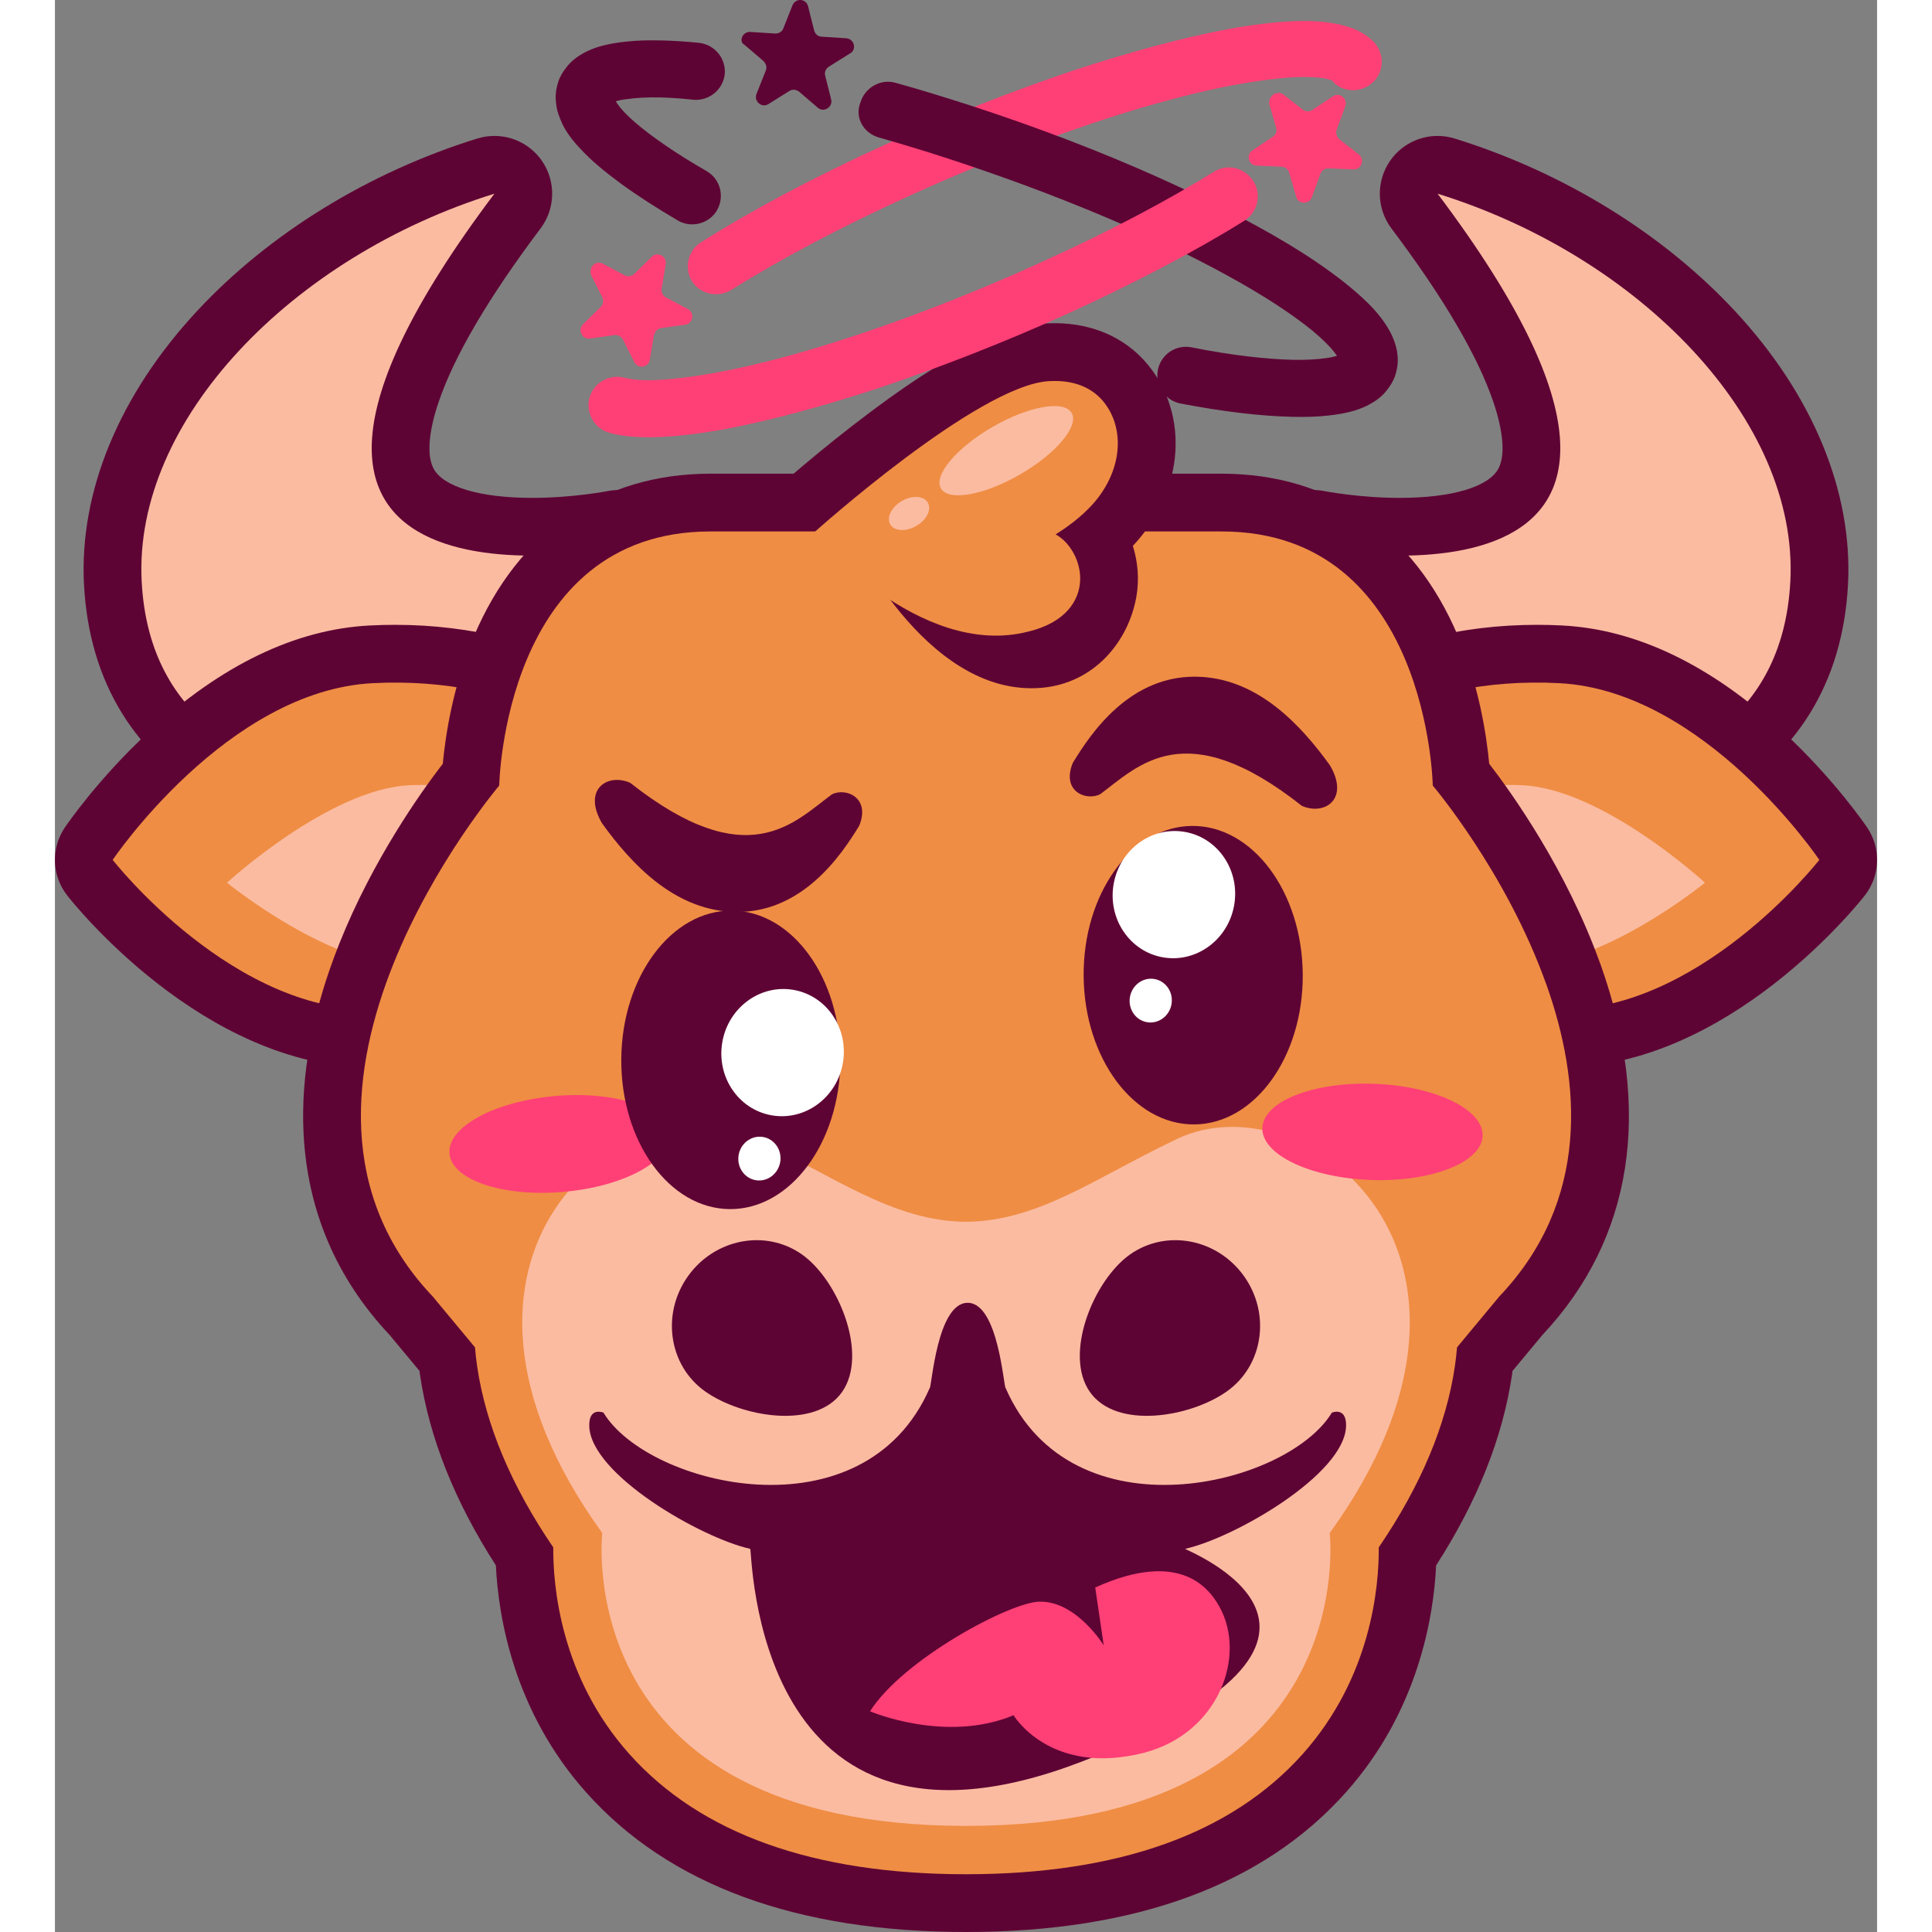 <svg id="Layer_1" enable-background="new 0 0 473.188 501.715" height="512" viewBox="0 0 473.188 501.715" width="512" xmlns="http://www.w3.org/2000/svg"><rect x="0" y="0" width="473.188" height="501.715" fill="#808080" stroke="none"/><g><path d="m436.3 80.792c-18.721-20.146-44.574-36.063-72.797-44.818-1.466-.455-2.964-.674-4.443-.674-4.792 0-9.407 2.302-12.269 6.369-3.745 5.323-3.631 12.454.284 17.654 13.553 18.001 22.476 33.217 26.521 45.226 2.552 7.574 3.028 13.606 1.342 16.987-2.423 4.857-12.031 7.757-25.7 7.757-10.468 0-19.402-1.727-19.489-1.744-.979-.196-1.964-.291-2.94-.291-4.49 0-8.808 2.02-11.688 5.599-13.194 16.404-14.312 31.575-12.925 41.413 3.307 23.46 22.758 37.763 24.965 39.316 1.634 1.149 3.479 1.961 5.431 2.388.768.168 19.068 4.113 41.554 4.113 22.79 0 41.835-3.993 56.605-11.868 21.491-11.458 33.556-30.98 34.89-56.454 1.258-24.053-9.161-49.258-29.341-70.973z" fill="#5e0434"/><path d="m146.38 127.257c-.977 0-1.96.095-2.94.291-.064.013-9.006 1.744-19.489 1.744-13.67 0-23.277-2.9-25.701-7.757-1.687-3.381-1.21-9.414 1.341-16.987 4.045-12.008 12.969-27.225 26.521-45.226 3.915-5.2 4.03-12.331.284-17.654-2.861-4.067-7.478-6.369-12.269-6.369-1.48 0-2.976.219-4.443.674-28.223 8.756-54.076 24.672-72.797 44.818-20.179 21.715-30.599 46.92-29.339 70.972 1.333 25.474 13.398 44.995 34.889 56.454 14.77 7.875 33.815 11.868 56.605 11.868 22.485 0 40.786-3.945 41.554-4.113 1.951-.427 3.797-1.239 5.43-2.388 2.208-1.554 21.659-15.856 24.965-39.316 1.387-9.837.27-25.008-12.925-41.413-2.878-3.578-7.196-5.598-11.686-5.598z" fill="#5e0434"/><path d="m326.809 142.257s119.459 23.879 32.25-91.957c52.344 16.238 93.797 58.742 91.602 100.679-3.906 74.595-114.865 50.34-114.865 50.34s-36.07-25.391-8.987-59.062z" fill="#fbbba1"/><path d="m146.379 142.257s-119.459 23.879-32.25-91.957c-52.344 16.238-93.797 58.742-91.602 100.679 3.906 74.595 114.865 50.34 114.865 50.34s36.07-25.391 8.987-59.062z" fill="#fbbba1"/><path d="m470.624 214.907c-.343-.507-8.538-12.574-21.815-24.846-18.772-17.35-38.089-26.648-57.414-27.635-2.173-.112-4.374-.168-6.537-.168-19.818 0-38.554 4.739-52.756 13.345-16.48 9.987-25.783 24.29-26.194 40.274-.425 16.602 8.775 32.152 25.906 43.787 14.998 10.187 34.844 16.39 55.881 17.467 1.123.058 2.265.087 3.395.087 43.567 0 77.504-42.874 78.927-44.699 3.992-5.12 4.238-12.229.607-17.612z" fill="#5e0434"/><path d="m141.085 175.604c-14.203-8.606-32.938-13.346-52.755-13.346-2.164 0-4.365.057-6.542.168-19.32.987-38.637 10.285-57.409 27.635-13.277 12.272-21.473 24.339-21.815 24.846-3.631 5.384-3.386 12.492.608 17.612 1.423 1.825 35.363 44.699 78.927 44.699 1.129 0 2.271-.029 3.394-.087 21.038-1.077 40.884-7.28 55.882-17.467 17.131-11.635 26.331-27.185 25.906-43.786-.412-15.985-9.714-30.287-26.196-40.274z" fill="#5e0434"/><path d="m390.629 177.407c37.916 1.937 67.559 45.888 67.559 45.888s-31.813 40.794-69.727 38.856c-37.909-1.94-68.158-22.483-67.559-45.888.602-23.408 31.827-40.805 69.727-38.856z" fill="#ef8d44"/><path d="m381.245 203.924c20.906 1.068 47.252 25.303 47.252 25.303s-27.542 22.494-48.448 21.426c-20.903-1.07-37.582-12.397-37.252-25.303.332-12.908 17.549-22.501 38.448-21.426z" fill="#fbbba1"/><path d="m82.558 177.407c-37.916 1.937-67.558 45.887-67.558 45.887s31.813 40.794 69.727 38.856c37.909-1.94 68.158-22.483 67.559-45.888-.603-23.407-31.827-40.804-69.728-38.855z" fill="#ef8d44"/><path d="m91.943 203.924c-20.907 1.068-47.252 25.303-47.252 25.303s27.542 22.494 48.448 21.426c20.903-1.07 37.583-12.397 37.252-25.303-.332-12.908-17.549-22.501-38.448-21.426z" fill="#fbbba1"/><path d="m401.381 250.463c-.072-.203-.148-.404-.229-.603-8.631-23.89-22.447-43.415-28.689-51.536-.659-7.083-2.573-20.096-8.114-33.17-11.517-27.175-33.31-42.142-61.362-42.142h-132.784c-28.053 0-49.846 14.967-61.363 42.142-5.54 13.072-7.454 26.084-8.113 33.168-5.809 7.553-18.172 24.965-26.809 46.556-6.972 17.43-10.117 34.067-9.348 49.448 1.001 20.023 8.512 37.627 22.328 52.333l7.765 9.344c.043.321.089.641.135.959 2.39 16.305 9.016 32.953 19.711 49.543.629 13.207 4.571 37.788 23.423 58.933 21.463 24.072 54.659 36.278 98.663 36.278s77.199-12.206 98.662-36.278c18.853-21.144 22.794-45.726 23.423-58.933 10.694-16.59 17.32-33.238 19.71-49.543.046-.317.091-.637.135-.957l7.767-9.346c23.423-24.934 28.641-58.183 15.089-96.196z" fill="#5e0434"/><path d="m387.252 255.5-.007.017c-10.345-29.031-29.438-51.515-29.438-51.515s-1.112-65.991-54.822-65.991h-132.782c-53.71 0-54.822 65.991-54.822 65.991s-67.679 79.622-17.251 132.703l10.954 13.181c.136 1.626.315 3.259.556 4.899 2.24 15.287 8.885 31.095 19.768 47.043-.066 10.229 1.957 33.702 19.721 53.626 18.496 20.743 47.924 31.261 87.467 31.261s68.971-10.518 87.467-31.261c17.765-19.924 19.787-43.396 19.721-53.626 10.882-15.948 17.525-31.754 19.766-47.042.24-1.642.426-3.276.559-4.902l10.953-13.179c23.635-24.883 21.32-55.595 12.19-81.205z" fill="#ef8d44"/><path d="m291.468 295.731c-21.124 10.023-35.982 21.399-54.874 21.555-18.892-.155-33.75-11.531-54.875-21.555-33.12-15.716-91.803 30.017-39.585 102.375 0 0-8.743 76.053 94.459 76.053s94.459-76.053 94.459-76.053c52.219-72.359-6.464-118.091-39.584-102.375z" fill="#fbbba1"/><g fill="#5e0434"><path d="m335.294 370.307c.119-5.068-3.692-3.461-3.692-3.461-11.573 19.126-67.58 32.824-84.703-6.364-.521.009-1.864-22.159-9.871-22.159-8.008 0-9.35 22.168-9.872 22.159-17.123 39.188-73.129 25.49-84.702 6.364 0 0-3.812-1.607-3.692 3.461.296 12.577 29.058 29.092 41.793 31.905.578.13.327 88.133 85.872 55.341 85.544-32.792 26.497-55.211 27.075-55.341 12.734-2.813 41.496-19.328 41.792-31.905z"/><path d="m308.844 331.481c6.939 9.823 4.912 23.194-4.528 29.863-9.439 6.67-28.588 9.982-35.527.158-6.941-9.823.955-29.063 10.395-35.73 9.441-6.67 22.72-4.115 29.66 5.709z"/><path d="m164.344 331.481c-6.94 9.823-4.913 23.194 4.528 29.863 9.439 6.67 28.587 9.982 35.527.158 6.941-9.823-.955-29.063-10.395-35.73-9.441-6.67-22.72-4.115-29.66 5.709z"/></g><path d="m342.604 281.449c15.797.571 28.396 6.627 28.146 13.522s-13.254 12.021-29.05 11.451c-15.794-.572-28.396-6.626-28.146-13.522.25-6.898 13.259-12.025 29.05-11.451z" fill="#ff4076"/><path d="m159.471 294.577c.602 6.875-11.676 13.563-27.421 14.938-15.745 1.374-28.994-3.086-29.596-9.957-.599-6.872 11.678-13.56 27.421-14.937 15.746-1.376 28.995 3.081 29.596 9.956z" fill="#ff4076"/><path d="m285.06 96.308c-5.736-7.987-14.763-12.378-25.427-12.378h-.001c-.82 0-1.661.026-2.498.078-6.873.424-19.057 3.272-45.425 23.026-13.295 9.96-24.101 19.646-24.554 20.053-3.069 2.758-4.964 10.636-4.964 10.636l23.701-.131s19.663 43.604 50.292 41.025c13.771-1.16 22.655-12.101 24.665-23.742.759-4.385.388-8.907-.923-13.122 12.605-13.391 14.714-32.067 5.134-45.445z" fill="#5e0434"/><path d="m197.18 138.245s42.435-38.127 60.875-39.265c8.281-.509 12.619 3.013 14.81 6.062 5.354 7.477 3.761 18.352-3.877 26.448-2.739 2.897-5.988 5.324-9.121 7.28l.706.431c3.385 2.195 6.46 7.542 5.493 13.124-.572 3.32-3.082 9.257-13.458 11.726-28.137 7.108-55.854-25.473-55.428-25.806z" fill="#ef8d44"/><path d="m264.036 107.236c1.969 3.41-4.036 10.562-13.413 15.976-9.376 5.414-18.573 7.038-20.542 3.628-1.968-3.41 4.037-10.562 13.413-15.976 9.377-5.413 18.575-7.038 20.542-3.628z" fill="#fbbba1"/><path d="m226.691 130.527c1.033 1.79-.316 4.503-3.015 6.061s-5.723 1.37-6.756-.42.316-4.503 3.014-6.061c2.699-1.557 5.723-1.37 6.757.42z" fill="#fbbba1"/><path d="m175.631 75.285c12.507-7.829 28.438-16.362 46.59-24.581 21.333-9.715 42.492-17.6 60.706-22.934 9.107-2.667 17.544-4.694 24.782-5.964 7.239-1.269 13.415-1.909 17.737-1.806 2.097.05 3.796.221 4.969.511.521.144 1.042.287 1.301.424.131.003.259.137.259.137l.677-.901-.808.898.128.134.677-.901-.808.898c2.813 2.95 7.531 2.932 10.482.119 2.95-2.813 2.932-7.532.118-10.483-.384-.402-.898-.808-1.413-1.213-2.187-1.756-4.656-2.601-7.133-3.184s-5.221-.911-7.972-.976c-5.895-.141-12.859.611-20.757 1.996-11.849 2.208-25.83 5.938-41.022 10.951-15.195 5.144-31.467 11.44-48.028 18.911-18.682 8.468-35.144 17.251-48.317 25.588-3.459 2.146-4.485 6.708-2.339 10.167 2.149 3.329 6.712 4.354 10.171 2.209z" fill="#ff4076"/><path d="m347.976 97.736c.424-1.301.717-2.604.748-3.914.021-.917-.087-1.837-.199-2.626-.35-1.844-.967-3.431-1.719-4.891-1.507-2.788-3.415-5.193-5.848-7.61-4.227-4.164-9.763-8.359-16.475-12.712-10.198-6.534-23.146-13.265-37.929-19.908-14.784-6.643-31.539-13.071-48.967-18.729-6.635-2.124-13.01-4.111-19.26-5.832-3.905-1.142-8.025 1.25-9.167 5.155-1.534 3.896.861 7.885 4.766 9.026 5.988 1.715 12.235 3.568 18.607 5.686 27.702 9.048 53.265 19.879 71.894 30.153 9.316 5.071 16.93 10.102 22.072 14.288 2.57 2.158 4.492 4.039 5.637 5.508.334.421.595.766.807 1.058-.807.25-1.806.504-2.813.598-2.236.34-5.255.53-8.661.45-6.942-.166-15.962-1.167-26.398-3.25-4.045-.751-7.909 1.909-8.661 5.954-.751 4.045 1.909 7.91 5.954 8.661 10.96 2.096 20.632 3.243 28.753 3.437 3.406.082 6.422.022 9.313-.302 2.103-.212 4.207-.556 6.054-1.036 1.45-.359 2.772-.852 4.099-1.475 1.989-1.001 3.985-2.265 5.477-4.326.811-1.03 1.495-2.193 1.916-3.363z" fill="#5e0434"/><path d="m169.287 44.464c-7.888-4.513-14.335-8.991-18.573-12.631-2.184-1.887-3.718-3.497-4.604-4.828-.194-.255-.343-.481-.477-.689.726-.227 1.677-.454 2.866-.564 2.236-.34 5.255-.53 8.661-.449 2.62.062 5.499.262 8.636.599 4.055.358 7.664-2.57 8.153-6.622.359-4.055-2.57-7.663-6.622-8.152-3.399-.343-6.671-.552-9.684-.624-3.406-.081-6.422-.022-9.313.303-2.102.212-4.208.555-6.054 1.036-1.45.359-2.772.851-4.098 1.475-1.99 1.001-3.986 2.264-5.477 4.326-.811 1.029-1.494 2.192-1.915 3.362-.424 1.301-.717 2.604-.749 3.915-.022.917.087 1.837.199 2.626.225 1.578.846 3.035 1.466 4.491 1.123 2.386 2.776 4.522 4.694 6.534 2.81 3.082 6.409 6.05 10.661 9.167 4.251 3.116 9.157 6.247 14.715 9.525 3.49 2.049 8.106.848 10.155-2.642 2.054-3.624.85-8.109-2.64-10.158z" fill="#5e0434"/><path d="m319.047 24.567 5.019 3.92c.773.542 1.821.567 2.488.059l5.327-3.543c1.731-1.139 3.917.617 3.216 2.567l-2.242 6.106c-.284.911-.044 1.834.727 2.508l5.019 3.92c1.671 1.351.692 3.949-1.404 3.898l-6.415-.284c-.917-.021-1.847.48-2.13 1.391l-2.243 6.107c-.701 1.949-3.583 1.88-4.061-.097l-1.818-6.204c-.24-.923-1.011-1.597-2.059-1.622l-6.415-.284c-2.097-.05-2.816-2.819-1.086-3.958l5.327-3.543c.799-.505 1.085-1.547.842-2.339l-1.818-6.204c-.213-2.099 2.051-3.617 3.726-2.398z" fill="#ff4076"/><path d="m142.24 68.461 5.695 3.019c.776.412 1.828.305 2.498-.334l4.563-4.479c1.475-1.406 3.936-.168 3.624 1.921l-1.069 6.397c-.153.914.349 1.843 1.126 2.255l5.695 3.019c1.812.96 1.354 3.702-.621 4.048l-6.313.898c-.92.109-1.594.879-1.877 1.79l-1.07 6.397c-.312 2.09-3.075 2.548-4.077.558l-2.878-5.704c-.375-.795-1.279-1.341-2.199-1.232l-6.313.898c-2.105.343-3.356-2.177-1.877-3.714l4.563-4.479c.67-.639.826-1.684.452-2.479l-2.879-5.705c-.867-2.116 1.145-4.035 2.957-3.074z" fill="#ff4076"/><path d="m180.633 8.297 6.413.415c.917.022 1.846-.48 2.13-1.391l2.37-5.973c.833-1.946 3.581-1.75 4.055.358l1.556 6.197c.24.923 1.011 1.597 1.928 1.619l6.412.415c2.093.181 2.813 2.95.955 3.955l-5.455 3.409c-.798.505-1.213 1.413-.973 2.336l1.556 6.197c.477 1.978-1.918 3.493-3.459 2.146l-4.881-4.18c-.773-.542-1.688-.695-2.486-.19l-5.455 3.409c-1.731 1.139-3.914-.749-3.082-2.694l2.371-5.973c.415-.908.043-1.834-.596-2.505l-4.881-4.179c-1.684-.826-.571-3.552 1.522-3.371z" fill="#5e0434"/><path d="m301.007 44.584c-12.238 7.573-27.371 15.601-44.728 23.445-21.333 9.716-42.492 17.6-60.706 22.934-9.107 2.667-17.544 4.694-24.783 5.964s-13.415 1.909-17.737 1.806c-2.227-.053-4.055-.358-5.227-.648-3.908-1.011-8.028 1.382-9.039 5.29s1.382 8.028 5.29 9.039c2.604.717 5.48 1.048 8.624 1.123 5.895.141 12.859-.611 20.756-1.996 11.849-2.208 25.831-5.938 41.022-10.951 15.196-5.144 31.466-11.441 48.028-18.911 17.756-8.097 33.55-16.372 46.321-24.325 3.459-2.146 4.616-6.706 2.471-10.165-2.269-3.724-6.833-4.75-10.292-2.605z" fill="#ff4076"/><path d="m211.679 444.403s19.582 8.393 37.263 1.023c0 0 9.474 15.962 33.889 9.746 19.391-5.063 26.69-25.14 19.58-37.924-7.441-13.465-22.555-9.43-32.258-4.986l2.208 15.021s-7.026-11.463-16.538-11.349c-7.445-.096-35.643 14.974-44.144 28.469z" fill="#ff4076"/><path d="m295.306 214.482c15.712-.116 28.578 17.141 28.737 38.547.158 21.406-12.451 38.853-28.163 38.969-15.713.115-28.58-17.143-28.738-38.548s12.451-38.852 28.164-38.968z" fill="#5e0434"/><path d="m274.924 229.629c1.548-8.999 9.813-15.089 18.462-13.601 8.647 1.487 14.404 9.988 12.856 18.987-1.547 8.999-9.813 15.088-18.461 13.601-8.649-1.489-14.405-9.988-12.857-18.987z" fill="#fff"/><path d="m279.167 258.915c.532-3.097 3.381-5.191 6.36-4.679 2.979.513 4.965 3.439 4.433 6.535-.533 3.098-3.38 5.193-6.361 4.68-2.981-.512-4.965-3.439-4.432-6.536z" fill="#fff"/><path d="m297.721 175.776c-18.573-1.074-28.987 15.138-33.391 22.331-3.006 7.301 3.329 9.985 7.087 8.16 9.878-7.301 22.01-21.043 52.393 3.006 5.905 2.577 12.454-1.718 7.301-10.521-7.73-10.737-18.574-22.117-33.39-22.976z" fill="#5e0434"/><path d="m147.075 275.022c.158-21.406 13.024-38.664 28.737-38.548 15.712.116 28.322 17.563 28.164 38.968-.159 21.406-13.025 38.665-28.738 38.548-15.712-.117-28.322-17.563-28.163-38.968z" fill="#5e0434"/><path d="m173.306 270.656c1.547-8.999 9.814-15.089 18.462-13.601 8.648 1.486 14.404 9.987 12.856 18.986s-9.814 15.089-18.462 13.601c-8.647-1.487-14.403-9.988-12.856-18.986z" fill="#fff"/><path d="m177.55 299.943c.533-3.098 3.381-5.192 6.36-4.68 2.98.513 4.964 3.438 4.432 6.535-.532 3.096-3.38 5.191-6.36 4.679-2.981-.511-4.965-3.437-4.432-6.534z" fill="#fff"/><path d="m175.467 236.775c18.466 1.073 28.988-15.138 33.39-22.332 3.006-7.301-3.436-9.984-7.086-8.16-9.877 7.301-21.902 21.043-52.393-3.006-5.905-2.577-12.454 1.718-7.301 10.521 7.73 10.738 18.574 22.118 33.39 22.977z" fill="#5e0434"/></g></svg>